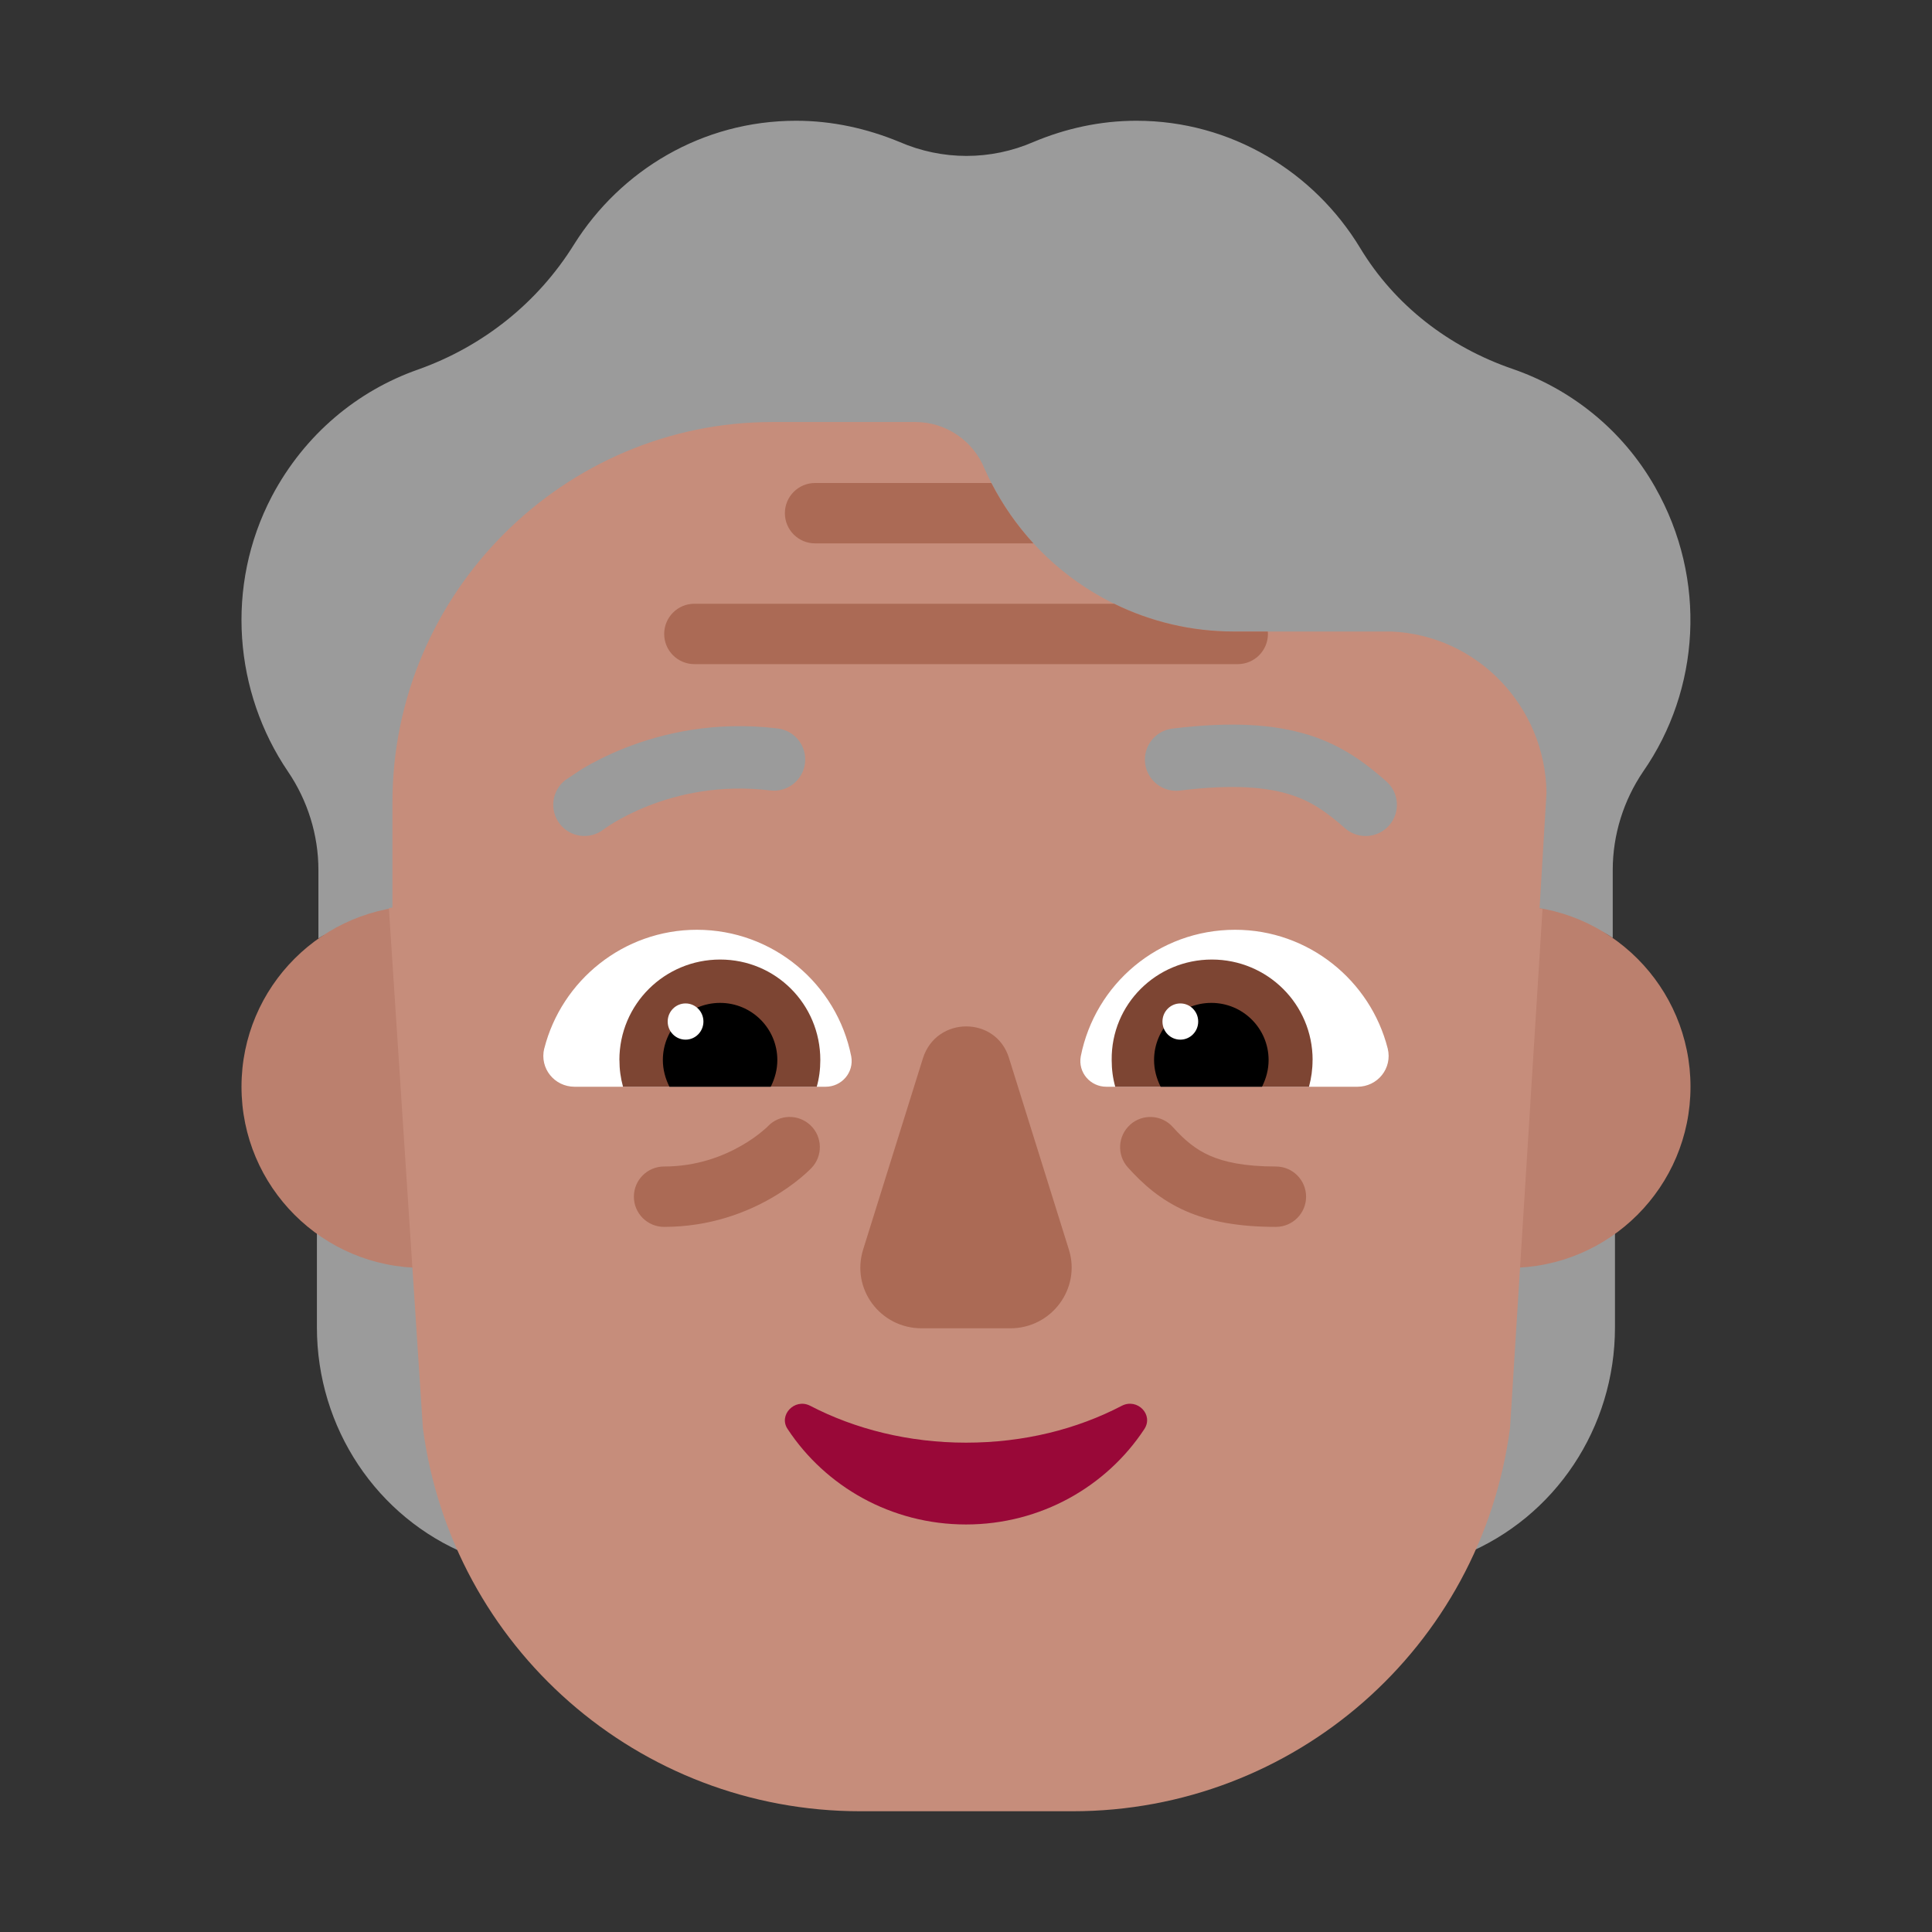 <svg fill="none" height="32" viewBox="0 0 32 32" width="32" xmlns="http://www.w3.org/2000/svg"><rect x="0" y="0" width="32" height="32" fill="#333333" stroke="none"/><path d="m27.415 8.07c-.544-.96-1.404-1.63-2.363-1.96-1.048-.36-1.948-1.05-2.522-2-.761-1.26-2.136-2.11-3.708-2.11-.603 0-1.177.13-1.701.35-.712.31-1.513.31-2.225 0-.534-.22-1.107-.35-1.711-.35-1.552 0-2.907.82-3.678 2.05-.603.97-1.513 1.69-2.581 2.07-.999.35-1.879 1.07-2.423 2.1-.781 1.49-.623 3.25.267 4.56.326.48.504 1.05.504 1.63v1.135c.535-.377.05.746-.025 1.072v5.368c0 1.665.992 3.149 2.5 3.764h16.5c1.508-.616 2.5-2.099 2.5-3.764v-4.868c-.131-.507-.912-2.191-.037-1.581v-1.127c0-.58.178-1.15.504-1.63.939-1.35 1.068-3.18.198-4.71z" fill="#9b9b9b"/><path d="m10 18c0 1.657-1.343 3-3 3s-3-1.343-3-3 1.343-3 3-3 3 1.343 3 3z" fill="#bb806e"/><path d="m28 18c0 1.657-1.343 3-3 3s-3-1.343-3-3 1.343-3 3-3 3 1.343 3 3z" fill="#bb806e"/><path d="m6.441 15.041.563 8.609c.48 3.64 3.577 6.35 7.245 6.35h3.517c3.667 0 6.765-2.71 7.245-6.35l.538-8.595c-.016-.003-.033-.006-.049-.009l.115-1.916c-.02-1.43-1.147-2.61-2.571-2.67h-2.611c-1.78 0-3.392-1.05-4.123-2.69-.188-.47-.643-.78-1.147-.78h-2.373c-3.441 0-6.29 2.82-6.29 6.3v1.742c-.02.003-.039.006-.059.009z" fill="#c68d7b"/><path d="m15.287 17.527-.991 3.17c-.202.652.283 1.304.971 1.304h1.466c.688 0 1.173-.662.971-1.304l-.991-3.17c-.212-.702-1.203-.702-1.426 0z" fill="#ab6a55"/><path d="m16 23.895c-.946 0-1.836-.223-2.583-.612-.256-.13-.53.158-.369.39.624.946 1.712 1.577 2.952 1.577s2.328-.631 2.952-1.577c.161-.241-.114-.519-.369-.39-.747.39-1.627.612-2.583.612z" fill="#990838"/><path d="m9.015 17.367c.286-1.127 1.313-1.967 2.527-1.967 1.264 0 2.32.9 2.557 2.096.049.267-.158.504-.424.504h-4.157c-.336 0-.583-.306-.504-.633z" fill="#fff"/><path d="m22.985 17.367c-.286-1.127-1.313-1.967-2.527-1.967-1.274 0-2.32.9-2.557 2.096-.049.267.158.504.424.504h4.157c.336 0 .583-.306.503-.633z" fill="#fff"/><path d="m10.259 17.557c0-.926.75-1.664 1.669-1.664s1.659.739 1.659 1.664c0 .158-.02.305-.059.443h-3.209c-.04-.148-.059-.286-.059-.443z" fill="#7d4533"/><path d="m21.741 17.557c0-.926-.75-1.664-1.669-1.664-.918 0-1.669.739-1.659 1.664 0 .158.02.305.059.443h3.209c.039-.148.059-.286.059-.443z" fill="#7d4533"/><path d="m11.927 16.611c.523 0 .948.423.948.946 0 .158-.04.305-.109.443h-1.678c-.069-.138-.109-.286-.109-.443 0-.522.424-.946.948-.946z" fill="#000"/><path d="m20.063 16.611c-.523 0-.948.423-.948.946 0 .158.04.305.109.443h1.679c.069-.138.109-.286.109-.443 0-.522-.425-.946-.948-.946z" fill="#000"/><path d="m11.651 16.92c0 .166-.133.3-.296.3s-.296-.134-.296-.3.133-.3.296-.3.296.134.296.3z" fill="#fff"/><path d="m19.846 16.92c0 .166-.133.3-.296.3-.164 0-.296-.134-.296-.3s.133-.3.296-.3c.164 0 .296.134.296.3z" fill="#fff"/><g fill="#ab6a55"><path d="m17.117 9c-.272-.296-.507-.632-.697-1h-2.92c-.276 0-.5.224-.5.5s.224.5.5.5z"/><path d="m20.434 10.46c-.701 0-1.375-.163-1.98-.46h-6.953c-.276 0-.5.224-.5.5s.224.5.5.5h9c.276 0 .5-.224.5-.5 0-.013-.001-.027-.002-.04z"/><path d="m18.719 18.628c.206-.184.522-.167.706.039.196.218.377.37.613.474.24.106.574.18 1.095.18.276 0 .5.224.5.5s-.224.5-.5.5c-.612 0-1.094-.086-1.499-.265-.409-.181-.701-.44-.954-.721-.184-.206-.167-.522.039-.706z"/><path d="m12.718 18.655c.19-.2.506-.207.706-.017.2.19.208.507.017.707l-.001.001-.002.002-.004.004-.012.012c-.009.009-.022.021-.037.036-.031.029-.075.069-.131.115-.111.092-.273.211-.479.33-.413.237-1.018.476-1.776.476-.276 0-.5-.224-.5-.5s.224-.5.5-.5c.542 0 .977-.171 1.279-.344.151-.086.266-.172.341-.234.038-.031.065-.056.082-.071.008-.008.014-.013.017-.016z"/></g><path d="m21.678 12.173c.575.181.955.482 1.282.767.215.188.238.514.05.73-.188.215-.514.238-.73.05-.293-.256-.543-.444-.913-.56-.378-.119-.927-.176-1.824-.066-.283.035-.541-.167-.576-.45-.035-.283.167-.541.45-.576.983-.12 1.693-.072 2.261.106z" fill="#9b9b9b"/><path d="m10.356 12.387c-.305.12-.547.249-.715.349l-.278.185c-.225.175-.266.5-.091.726.175.225.499.266.724.092l.005-.004c.006-.004.016-.012.031-.022.029-.02.077-.052.14-.09.127-.076.318-.178.562-.274.489-.193 1.187-.359 2.023-.257.283.035.541-.167.576-.45.035-.283-.167-.541-.45-.576-1.044-.128-1.917.081-2.527.321z" fill="#9b9b9b"/></svg>